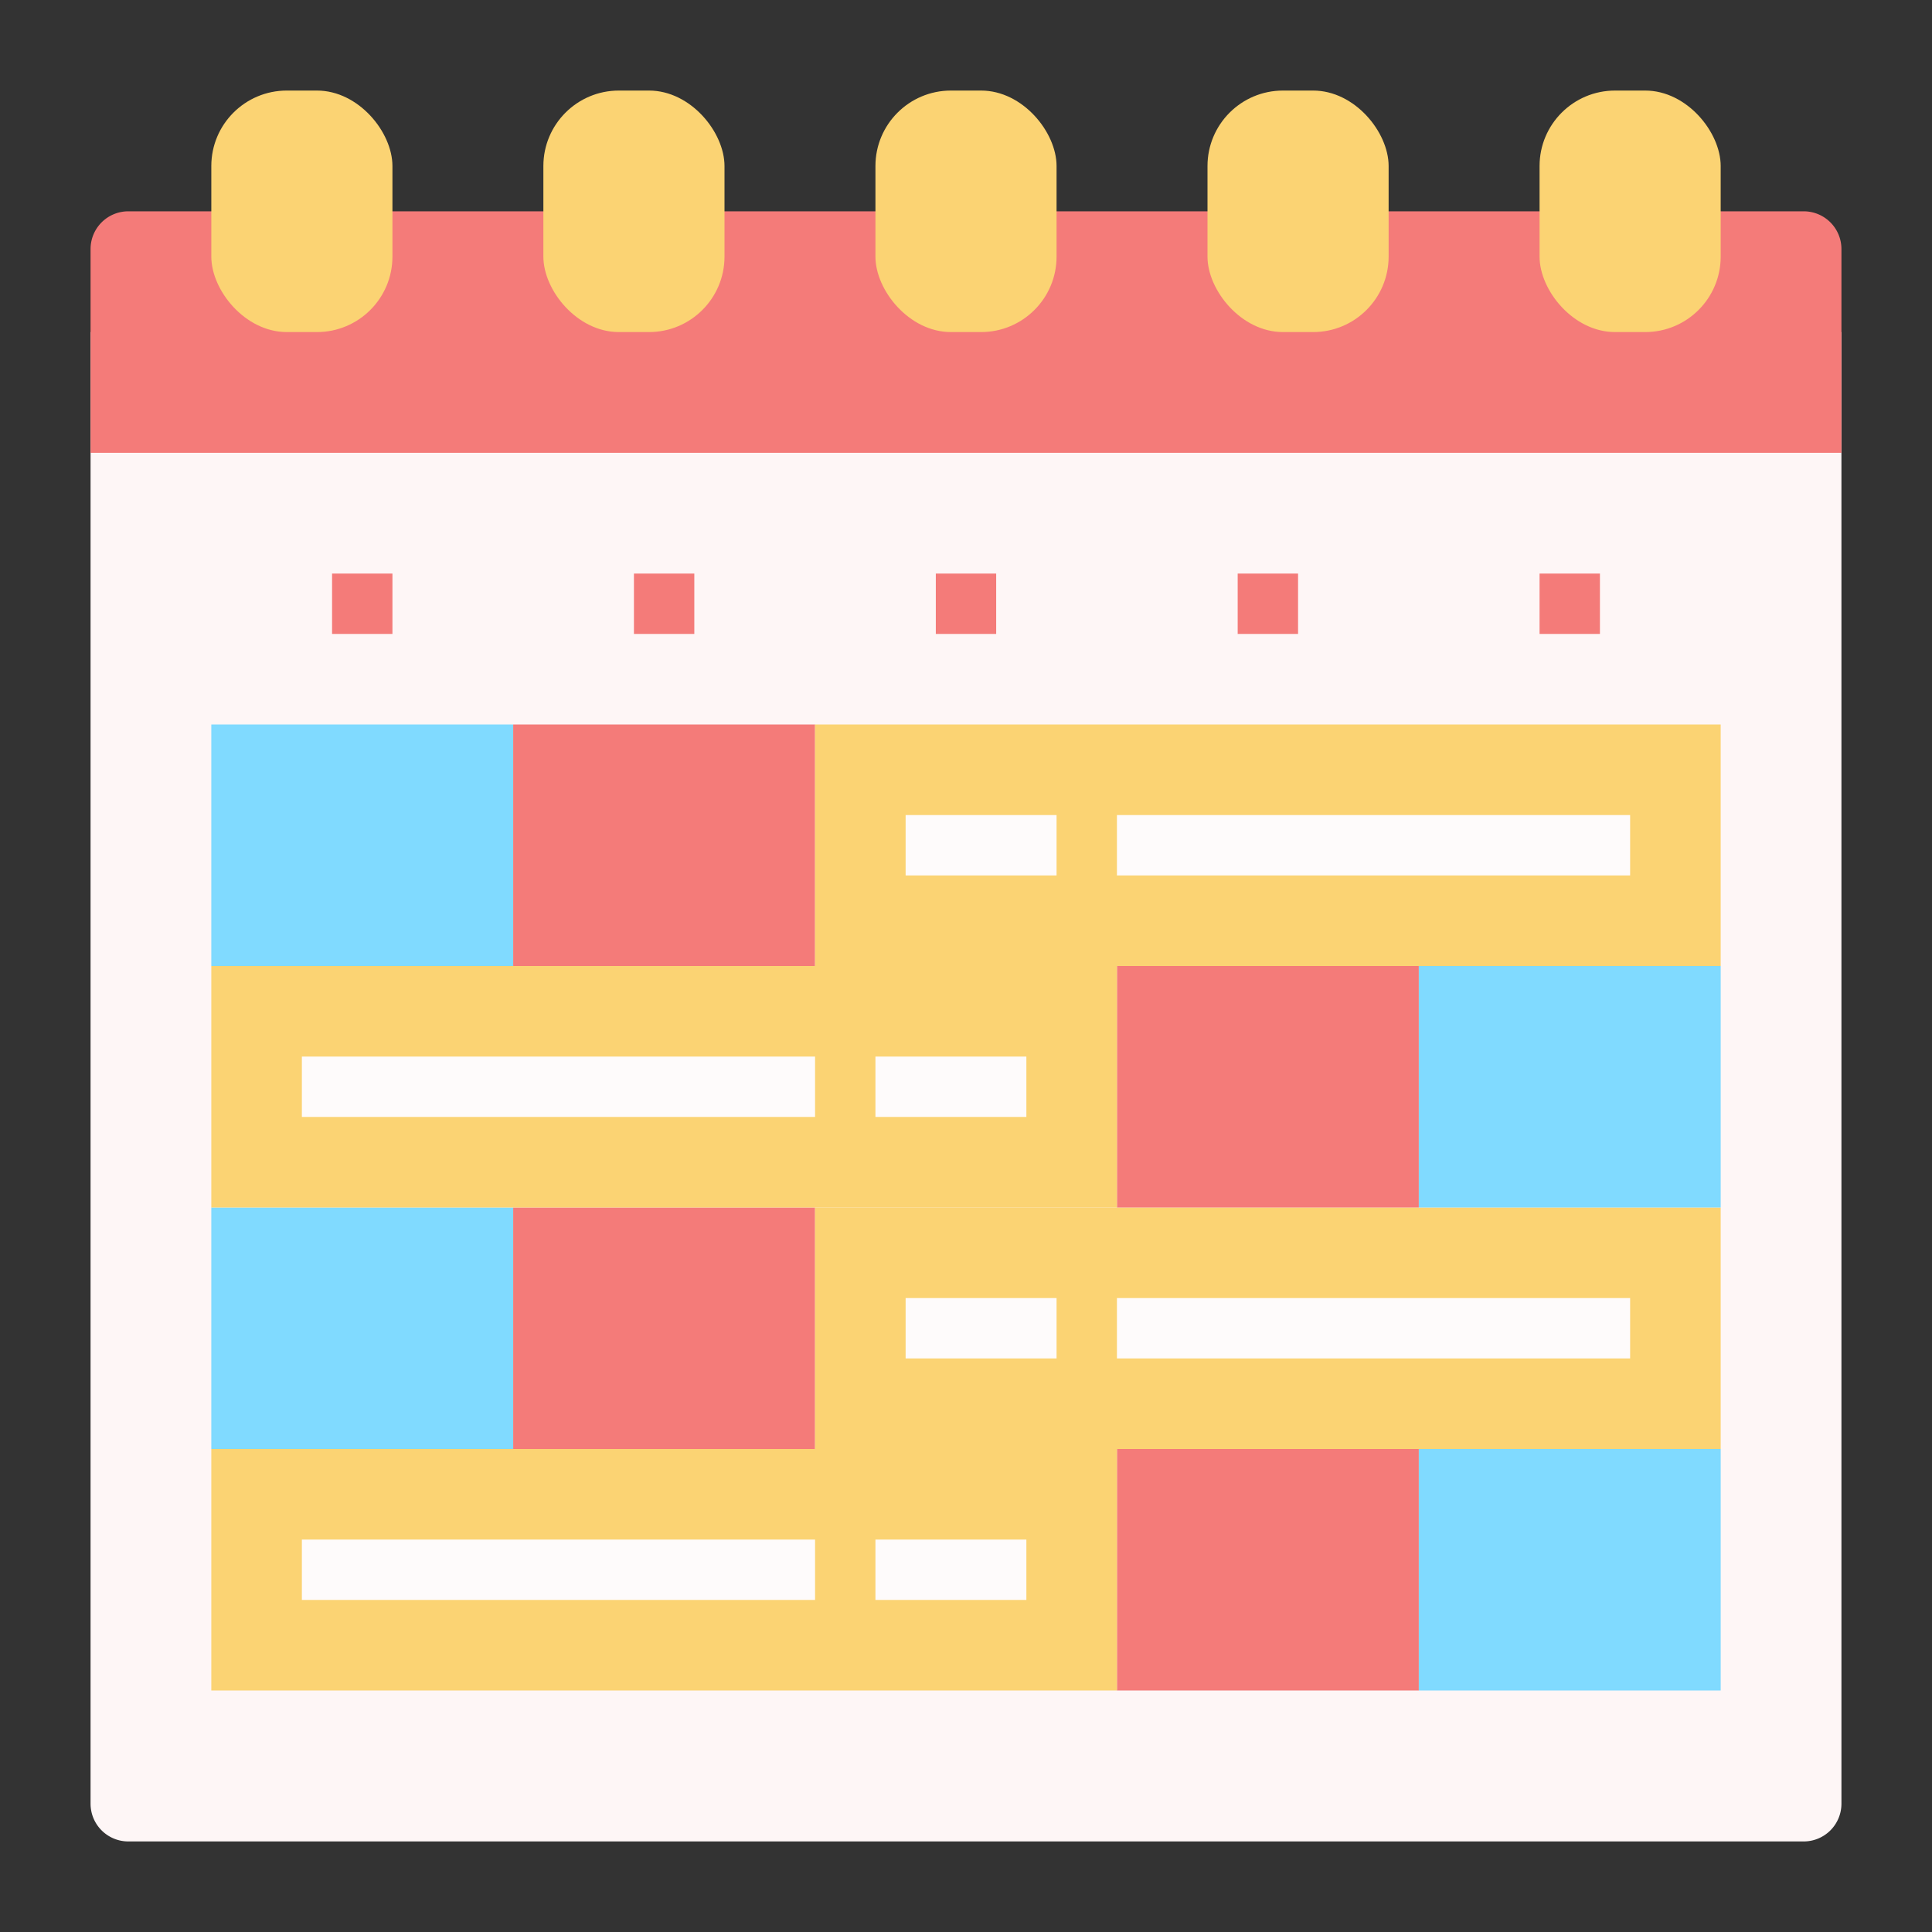 <svg id="Flat" height="512" viewBox="0 0 512 512" width="512" xmlns="http://www.w3.org/2000/svg"><rect x="0" y="0" width="512" height="512" fill="#333333" stroke="none"/><g><path d="m24 478v-390h464v390a10 10 0 0 1 -10 10h-444a10 10 0 0 1 -10-10z" fill="#fef6f6"/><path d="m56 320h80v64h-80z" fill="#80daff"/><path d="m136 320h80v64h-80z" fill="#f47b79"/><path d="m216 320h240v64h-240z" fill="#fbd373"/><path d="m296 256h80v64h-80z" fill="#f47b79"/><path d="m24 120v-54a10 10 0 0 1 10-10h444a10 10 0 0 1 10 10v54z" fill="#f47b79"/><rect fill="#fbd373" height="64" rx="20" width="48" x="232" y="24"/><rect fill="#fbd373" height="64" rx="20" width="48" x="408" y="24"/><rect fill="#fbd373" height="64" rx="20" width="48" x="320" y="24"/><rect fill="#fbd373" height="64" rx="20" width="48" x="144" y="24"/><rect fill="#fbd373" height="64" rx="20" width="48" x="56" y="24"/><path d="m56 192h80v64h-80z" fill="#80daff"/><path d="m136 192h80v64h-80z" fill="#f47b79"/><path d="m56 256h240v64h-240z" fill="#fbd373"/><path d="m216 192h240v64h-240z" fill="#fbd373"/><path d="m376 256h80v64h-80z" fill="#80daff"/><path d="m296 384h80v64h-80z" fill="#f47b79"/><path d="m56 384h240v64h-240z" fill="#fbd373"/><path d="m376 384h80v64h-80z" fill="#80daff"/><g fill="#fefbfb"><path d="m240 216h40v16h-40z"/><path d="m296 216h136v16h-136z"/><path d="m240 344h40v16h-40z"/><path d="m296 344h136v16h-136z"/><path d="m80 280h136v16h-136z"/><path d="m232 280h40v16h-40z"/><path d="m80 408h136v16h-136z"/><path d="m232 408h40v16h-40z"/></g><path d="m88 152h16v16h-16z" fill="#f47b79"/><path d="m168 152h16v16h-16z" fill="#f47b79"/><path d="m248 152h16v16h-16z" fill="#f47b79"/><path d="m328 152h16v16h-16z" fill="#f47b79"/><path d="m408 152h16v16h-16z" fill="#f47b79"/></g></svg>